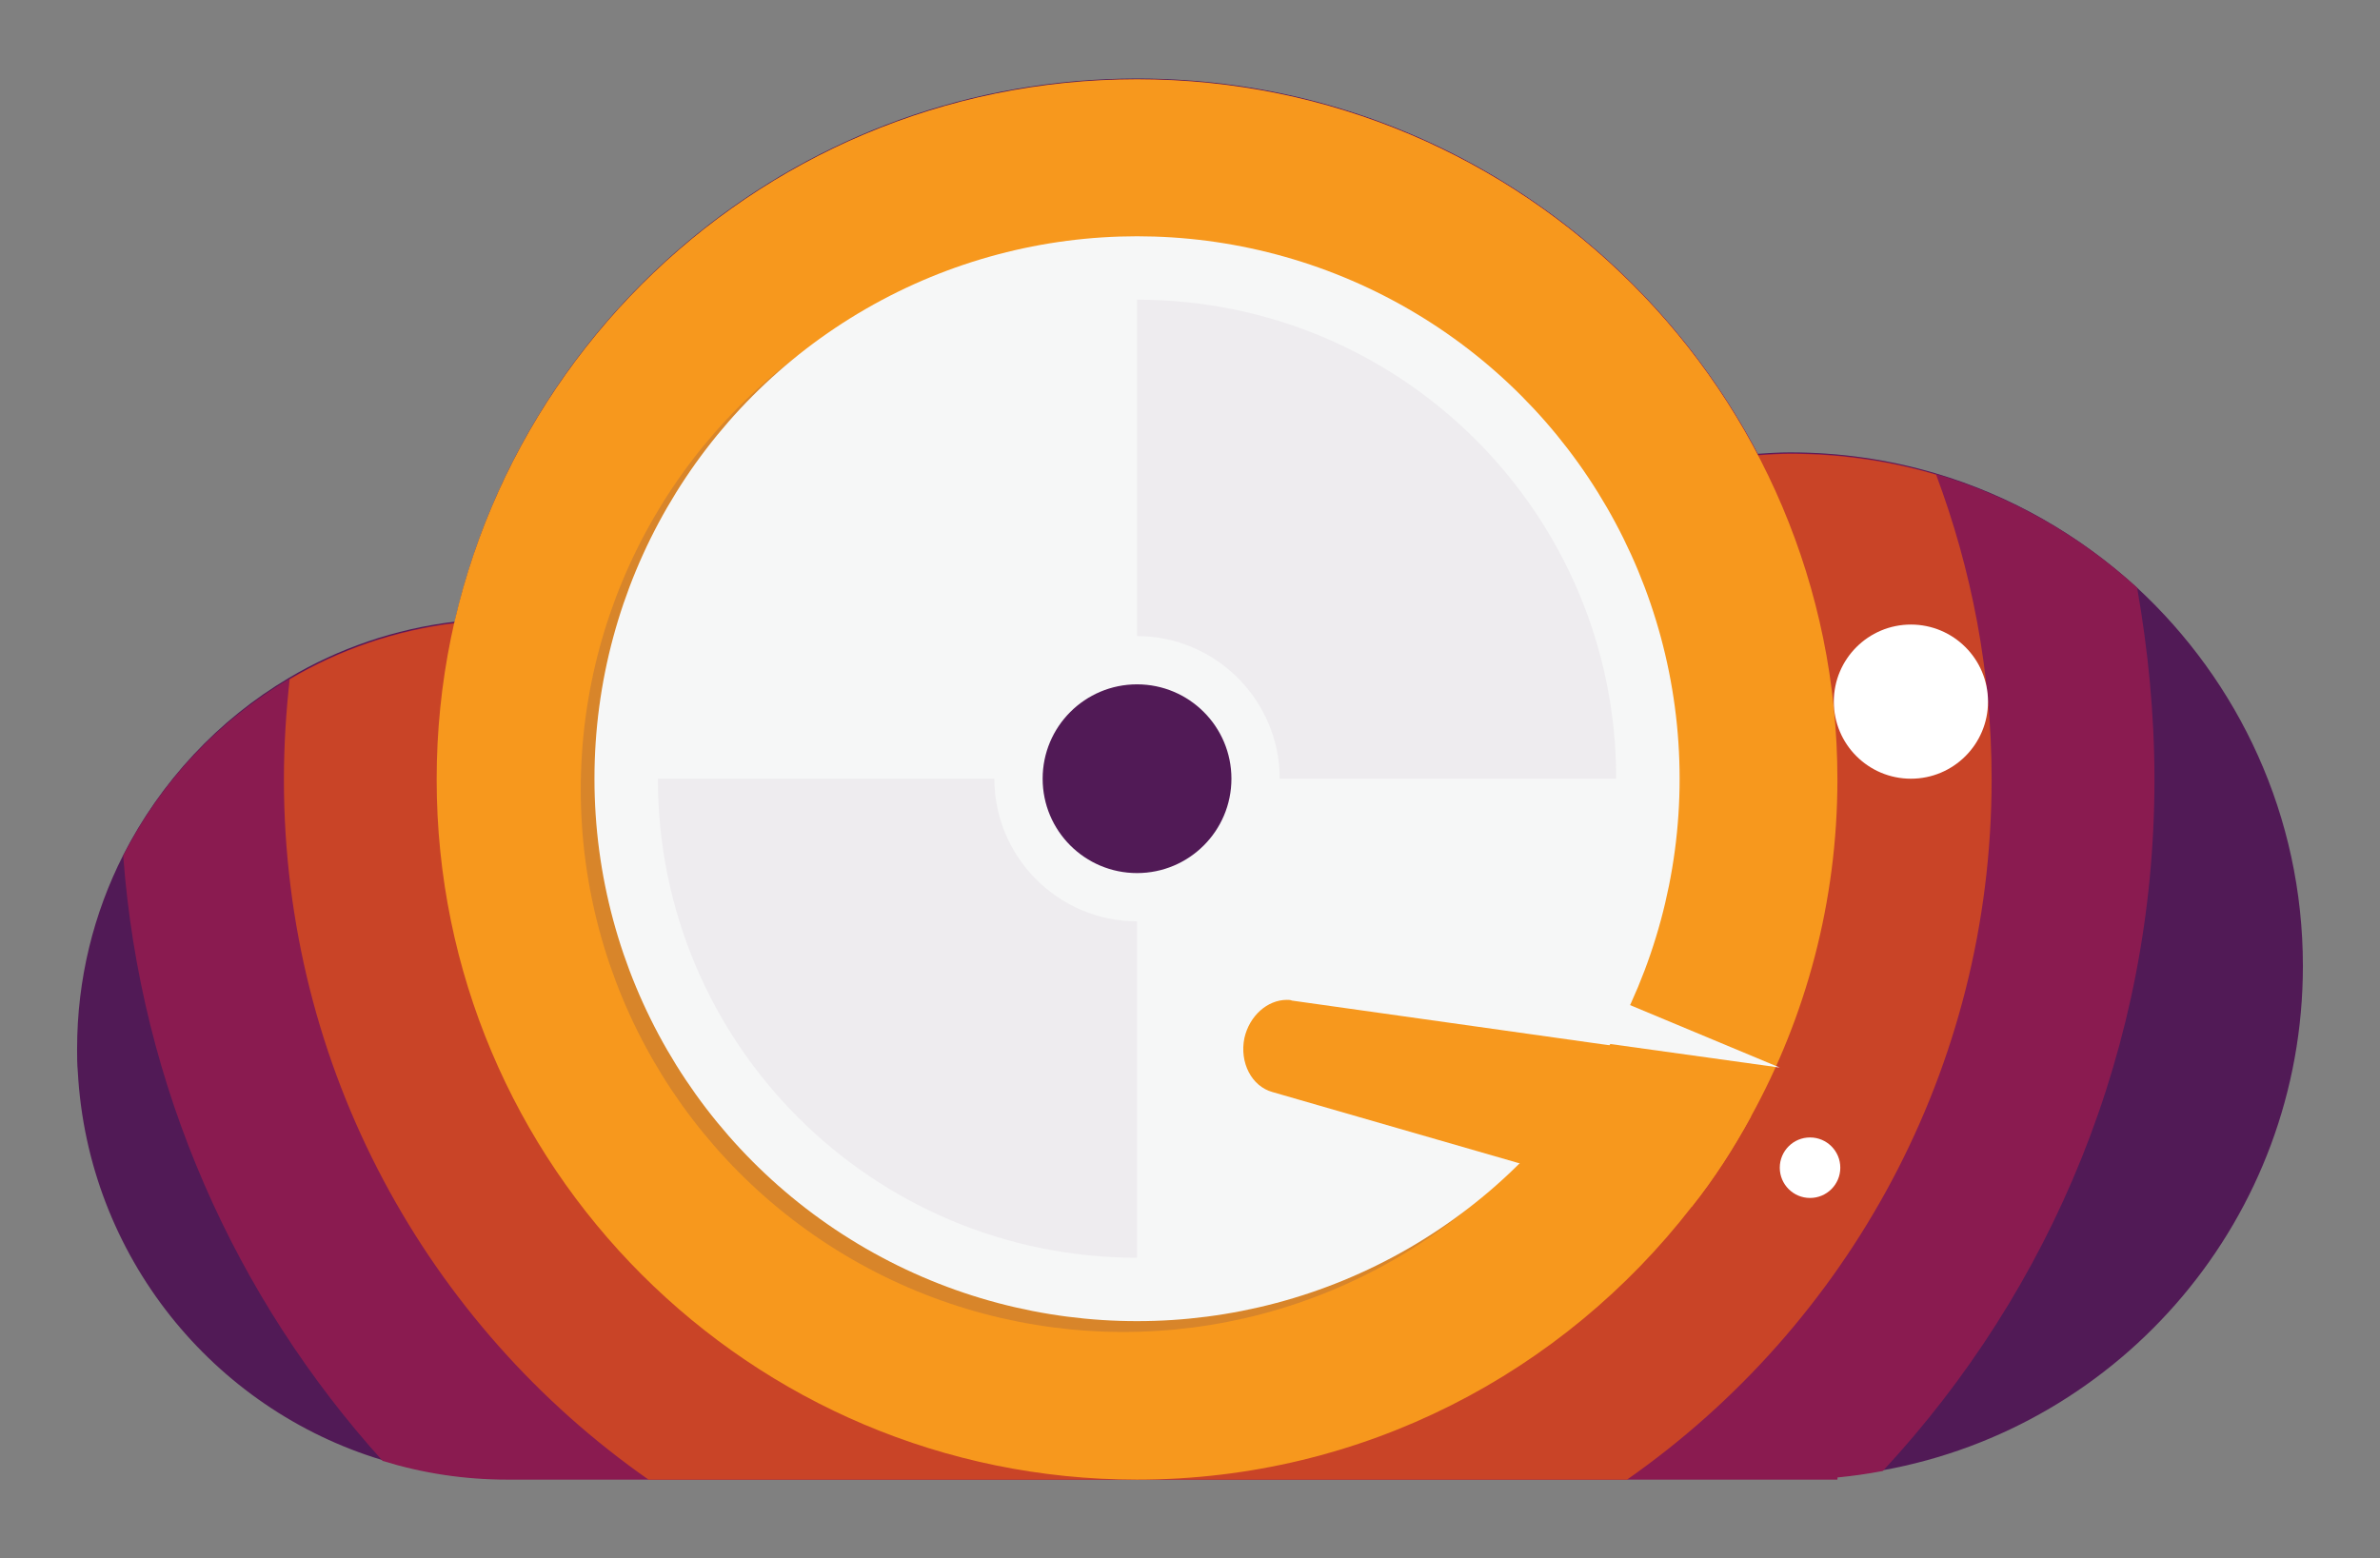 <?xml version="1.0" encoding="utf-8"?>
<!-- Generator: Adobe Illustrator 19.0.0, SVG Export Plug-In . SVG Version: 6.00 Build 0)  -->
<svg version="1.1" id="Layer_1" xmlns="http://www.w3.org/2000/svg" xmlns:xlink="http://www.w3.org/1999/xlink" x="0px" y="0px"
	 viewBox="-369 288.7 330.3 216.3" style="enable-background:new -369 288.7 330.3 216.3;" xml:space="preserve">
<rect x="-369" y="288.7" width="330.3" height="216.3" fill="#808080" stroke="none"/>
<style type="text/css">
	.st0{fill:#511A56;}
	.st1{fill:#8A1B50;}
	.st2{fill:#C94427;}
	.st3{fill:#F7981D;}
	.st4{fill:#FFFFFF;}
	.st5{opacity:0.2;fill:#5B3860;}
	.st6{fill:#F6F7F7;}
	.st7{opacity:5.000000e-002;fill:#511A56;}
</style>
<g>
	<path id="XMLID_140_" class="st0" d="M-49.4,422.8c0,34.9-25.1,64-58.3,70c-2.1,0.4-4.2,0.7-6.3,0.9v0.3h-184.6
		c-6,0-11.8-0.9-17.3-2.6c-23.6-7.1-40.9-28.4-42.3-53.9c-0.1-1.1-0.1-2.1-0.1-3.2c0-9.7,2.3-18.8,6.4-26.9
		c5.2-10.2,13.2-18.8,23-24.6c6.9-4.1,14.7-6.8,23-7.8c9.9-43.2,48.5-75.4,94.7-75.4c37.4,0,69.8,21.1,86.1,52.1
		c1.5-0.1,3-0.2,4.5-0.2c7,0,13.8,1,20.2,2.9c10.5,3.1,20,8.6,27.9,15.8C-58.3,383.3-49.4,402-49.4,422.8z"/>
	<path id="XMLID_137_" class="st1" d="M-70,396.9c0,37.1-14.3,70.8-37.7,96c-2.1,0.4-4.2,0.7-6.3,0.9v0.3h-184.6
		c-6,0-11.8-0.9-17.3-2.6c-20.4-22.6-33.6-51.8-36-84c8.8-17.4,25.9-29.9,46.1-32.4c9.9-43.2,48.5-75.4,94.7-75.4
		c37.4,0,69.8,21.1,86.1,52.1c1.5-0.1,3-0.2,4.5-0.2c18.5,0,35.4,7.1,48.1,18.7C-70.9,378.9-70,387.8-70,396.9z"/>
	<path id="XMLID_134_" class="st2" d="M-92.6,396.9c0,40.2-20,75.8-50.6,97.2h-135.8c-30.6-21.4-50.6-57-50.6-97.2
		c0-4.7,0.3-9.4,0.8-13.9c6.9-4.1,14.7-6.8,23-7.8c9.9-43.2,48.5-75.4,94.7-75.4c37.4,0,69.8,21.1,86.1,52.1c1.5-0.1,3-0.2,4.5-0.2
		c7,0,13.8,1,20.2,2.9C-95.4,367.7-92.6,381.9-92.6,396.9z"/>
	<path id="XMLID_131_" class="st3" d="M-114,396.9c0,17-4.4,33-12,46.8c-2.4,4.4-5.1,8.6-8.2,12.5c-17.8,23-45.6,37.9-77,37.9
		c-53.7,0-97.2-43.5-97.2-97.2c0-53.7,43.5-97.2,97.2-97.2C-157.5,299.7-114,343.2-114,396.9z"/>
	<circle id="XMLID_130_" class="st4" cx="-103.8" cy="386.1" r="10.7"/>
	<circle id="XMLID_127_" class="st5" cx="-213.1" cy="398.3" r="75.3"/>
	<circle id="XMLID_124_" class="st6" cx="-211.2" cy="396.8" r="75.3"/>
	<path id="XMLID_118_" class="st7" d="M-211.2,330.3V377c10.9,0,19.8,8.9,19.8,19.8h46.7C-144.7,360.1-174.4,330.3-211.2,330.3z"/>
	<path id="XMLID_112_" class="st7" d="M-211.2,463.3v-46.7c-10.9,0-19.8-8.9-19.8-19.8h-46.7C-277.7,433.6-247.9,463.3-211.2,463.3z
		"/>
	<path id="XMLID_109_" class="st3" d="M-126,443.7c-2.4,4.4-5.1,8.6-8.2,12.5c-1.2,0.2-2.5,0.2-3.8-0.2l-54.4-15.7
		c-2.9-0.8-4.6-4.1-3.9-7.5c0.7-3.1,3.2-5.3,5.9-5.3c0.2,0,0.5,0,0.7,0.1l56.1,7.9C-129.5,436-126.6,439.4-126,443.7z"/>
	<polygon id="XMLID_108_" class="st6" points="-167.3,430.6 -122,436.9 -154.1,423.5 	"/>
	<circle id="XMLID_105_" class="st0" cx="-211.2" cy="396.8" r="13.1"/>
	<circle id="XMLID_102_" class="st4" cx="-117.8" cy="450.8" r="4.2"/>
</g>
</svg>
